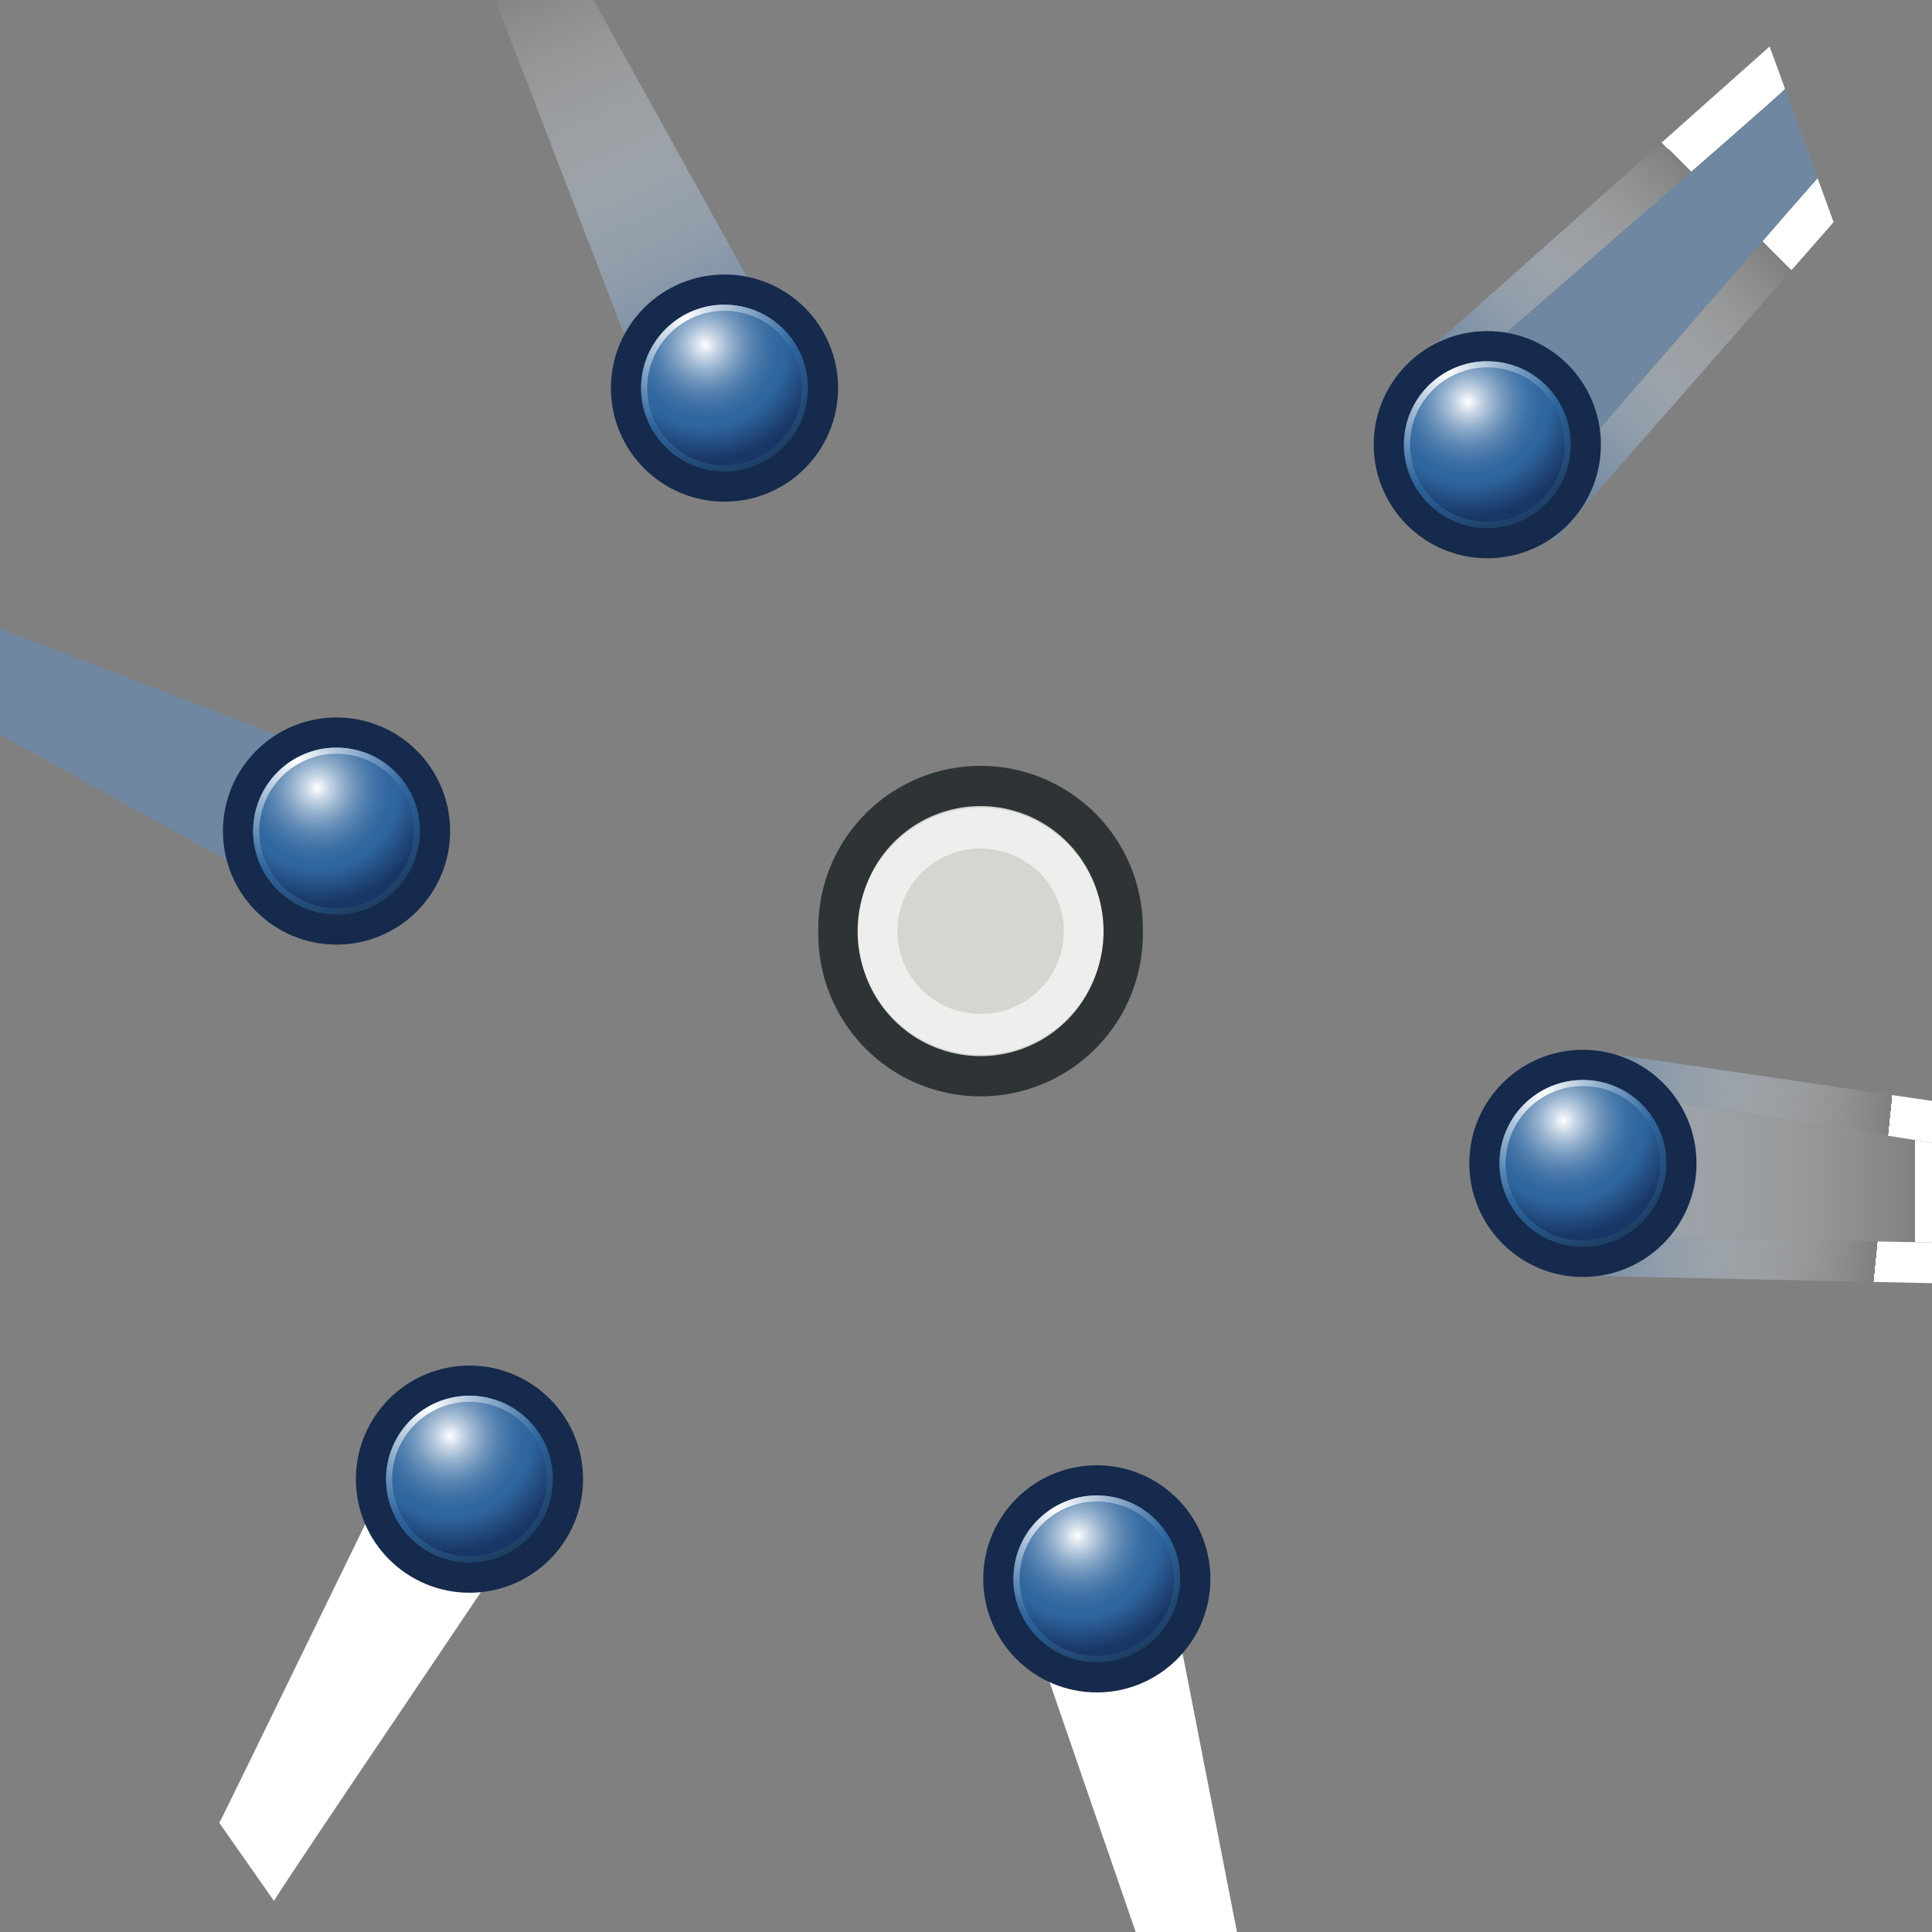 <?xml version="1.0" encoding="UTF-8" standalone="no"?>
<!-- Created with Inkscape (http://www.inkscape.org/) -->

<svg
   xmlns:a="http://ns.adobe.com/AdobeSVGViewerExtensions/3.0/"
   xmlns:i="http://ns.adobe.com/AdobeIllustrator/10.0/"
   xmlns:dc="http://purl.org/dc/elements/1.1/"
   xmlns:cc="http://creativecommons.org/ns#"
   xmlns:rdf="http://www.w3.org/1999/02/22-rdf-syntax-ns#"
   xmlns:svg="http://www.w3.org/2000/svg"
   xmlns="http://www.w3.org/2000/svg"
   xmlns:xlink="http://www.w3.org/1999/xlink"
   xmlns:sodipodi="http://sodipodi.sourceforge.net/DTD/sodipodi-0.dtd"
   xmlns:inkscape="http://www.inkscape.org/namespaces/inkscape"
   width="48"
   height="48"
   id="svg15621"
   sodipodi:version="0.32"
   inkscape:version="0.48.4 r9939"
   version="1.0"
   sodipodi:docname="attractor.svg">
  <rect width="100%" height="100%" fill="#808080" stroke="none"/>
  <defs
     id="defs15623">
    <linearGradient
       y2="449.81"
       x2="16.757"
       y1="459.607"
       x1="21.166"
       gradientUnits="userSpaceOnUse"
       id="XMLID_689_"
       gradientTransform="translate(-3.513,-450.695)">
      <stop
         id="stop9743"
         style="stop-color:#6F87A0"
         offset="0" />
      <stop
         id="stop9745"
         style="stop-color:white;stop-opacity:0;"
         offset="1" />
      <a:midPointStop
         style="stop-color:#6F87A0"
         offset="0" />
      <a:midPointStop
         style="stop-color:#6F87A0"
         offset="0.5" />
      <a:midPointStop
         style="stop-color:#FFFFFF"
         offset="1" />
    </linearGradient>
    <linearGradient
       y2="449.398"
       x2="16.606"
       y1="460.478"
       x1="21.592"
       gradientUnits="userSpaceOnUse"
       id="XMLID_690_">
      <stop
         id="stop9752"
         style="stop-color:#88a9c3;stop-opacity:1;"
         offset="0" />
      <stop
         id="stop9754"
         style="stop-color:white;stop-opacity:0;"
         offset="1" />
      <a:midPointStop
         style="stop-color:#88A9C3"
         offset="0" />
      <a:midPointStop
         style="stop-color:#88A9C3"
         offset="0.5" />
      <a:midPointStop
         style="stop-color:#FFFFFF"
         offset="1" />
    </linearGradient>
    <radialGradient
       gradientUnits="userSpaceOnUse"
       gradientTransform="matrix(-1,0,0,1,55.359,0)"
       fy="470.386"
       fx="43.98"
       r="2.869"
       cy="470.386"
       cx="43.98"
       id="XMLID_693_">
      <stop
         id="stop9777"
         style="stop-color:#FFFFFF"
         offset="0" />
      <stop
         id="stop9779"
         style="stop-color:#FDFDFE"
         offset="0.004" />
      <stop
         id="stop9781"
         style="stop-color:#C7D5E5"
         offset="0.107" />
      <stop
         id="stop9783"
         style="stop-color:#98B3CF"
         offset="0.212" />
      <stop
         id="stop9785"
         style="stop-color:#7297BD"
         offset="0.315" />
      <stop
         id="stop9787"
         style="stop-color:#5481B0"
         offset="0.417" />
      <stop
         id="stop9789"
         style="stop-color:#3F72A6"
         offset="0.517" />
      <stop
         id="stop9791"
         style="stop-color:#3268A0"
         offset="0.615" />
      <stop
         id="stop9793"
         style="stop-color:#2E659E"
         offset="0.708" />
      <stop
         id="stop9795"
         style="stop-color:#193766"
         offset="1" />
      <a:midPointStop
         style="stop-color:#FFFFFF"
         offset="0" />
      <a:midPointStop
         style="stop-color:#FFFFFF"
         offset="0.304" />
      <a:midPointStop
         style="stop-color:#2E659E"
         offset="0.708" />
      <a:midPointStop
         style="stop-color:#2E659E"
         offset="0.5" />
      <a:midPointStop
         style="stop-color:#193766"
         offset="1" />
    </radialGradient>
    <radialGradient
       gradientUnits="userSpaceOnUse"
       fy="469.709"
       fx="10.871"
       r="4.066"
       cy="469.709"
       cx="10.871"
       id="XMLID_694_">
      <stop
         id="stop9802"
         style="stop-color:#FFFFFF"
         offset="0" />
      <stop
         id="stop9804"
         style="stop-color:#2E659E"
         offset="0.685" />
      <stop
         id="stop9806"
         style="stop-color:#1D3E63"
         offset="1" />
      <a:midPointStop
         style="stop-color:#FFFFFF"
         offset="0" />
      <a:midPointStop
         style="stop-color:#FFFFFF"
         offset="0.5" />
      <a:midPointStop
         style="stop-color:#2E659E"
         offset="0.685" />
      <a:midPointStop
         style="stop-color:#2E659E"
         offset="0.5" />
      <a:midPointStop
         style="stop-color:#1D3E63"
         offset="1" />
    </radialGradient>
    <radialGradient
       gradientUnits="userSpaceOnUse"
       fy="458.587"
       fx="20.523"
       r="4.066"
       cy="458.587"
       cx="20.523"
       id="XMLID_696_">
      <stop
         id="stop9840"
         style="stop-color:#FFFFFF"
         offset="0" />
      <stop
         id="stop9842"
         style="stop-color:#2E659E"
         offset="0.685" />
      <stop
         id="stop9844"
         style="stop-color:#1D3E63"
         offset="1" />
      <a:midPointStop
         style="stop-color:#FFFFFF"
         offset="0" />
      <a:midPointStop
         style="stop-color:#FFFFFF"
         offset="0.5" />
      <a:midPointStop
         style="stop-color:#2E659E"
         offset="0.685" />
      <a:midPointStop
         style="stop-color:#2E659E"
         offset="0.5" />
      <a:midPointStop
         style="stop-color:#1D3E63"
         offset="1" />
    </radialGradient>
    <radialGradient
       gradientUnits="userSpaceOnUse"
       gradientTransform="matrix(-1,0,0,1,55.359,0)"
       fy="459.265"
       fx="34.328"
       r="2.869"
       cy="459.265"
       cx="34.328"
       id="XMLID_695_">
      <stop
         id="stop9815"
         style="stop-color:#FFFFFF"
         offset="0" />
      <stop
         id="stop9817"
         style="stop-color:#FDFDFE"
         offset="0.004" />
      <stop
         id="stop9819"
         style="stop-color:#C7D5E5"
         offset="0.107" />
      <stop
         id="stop9821"
         style="stop-color:#98B3CF"
         offset="0.212" />
      <stop
         id="stop9823"
         style="stop-color:#7297BD"
         offset="0.315" />
      <stop
         id="stop9825"
         style="stop-color:#5481B0"
         offset="0.417" />
      <stop
         id="stop9827"
         style="stop-color:#3F72A6"
         offset="0.517" />
      <stop
         id="stop9829"
         style="stop-color:#3268A0"
         offset="0.615" />
      <stop
         id="stop9831"
         style="stop-color:#2E659E"
         offset="0.708" />
      <stop
         id="stop9833"
         style="stop-color:#193766"
         offset="1" />
      <a:midPointStop
         style="stop-color:#FFFFFF"
         offset="0" />
      <a:midPointStop
         style="stop-color:#FFFFFF"
         offset="0.304" />
      <a:midPointStop
         style="stop-color:#2E659E"
         offset="0.708" />
      <a:midPointStop
         style="stop-color:#2E659E"
         offset="0.5" />
      <a:midPointStop
         style="stop-color:#193766"
         offset="1" />
    </radialGradient>
    <radialGradient
       gradientUnits="userSpaceOnUse"
       gradientTransform="matrix(-1,0,0,1,55.359,0)"
       fy="460.96"
       fx="15.591"
       r="2.869"
       cy="460.96"
       cx="15.591"
       id="XMLID_697_"
       xlink:href="#XMLID_695_">
      <stop
         id="stop9851"
         style="stop-color:#FFFFFF"
         offset="0" />
      <stop
         id="stop9853"
         style="stop-color:#FDFDFE"
         offset="0.004" />
      <stop
         id="stop9855"
         style="stop-color:#C7D5E5"
         offset="0.107" />
      <stop
         id="stop9857"
         style="stop-color:#98B3CF"
         offset="0.212" />
      <stop
         id="stop9859"
         style="stop-color:#7297BD"
         offset="0.315" />
      <stop
         id="stop9861"
         style="stop-color:#5481B0"
         offset="0.417" />
      <stop
         id="stop9863"
         style="stop-color:#3F72A6"
         offset="0.517" />
      <stop
         id="stop9865"
         style="stop-color:#3268A0"
         offset="0.615" />
      <stop
         id="stop9867"
         style="stop-color:#2E659E"
         offset="0.708" />
      <stop
         id="stop9869"
         style="stop-color:#193766"
         offset="1" />
      <a:midPointStop
         style="stop-color:#FFFFFF"
         offset="0" />
      <a:midPointStop
         style="stop-color:#FFFFFF"
         offset="0.304" />
      <a:midPointStop
         style="stop-color:#2E659E"
         offset="0.708" />
      <a:midPointStop
         style="stop-color:#2E659E"
         offset="0.5" />
      <a:midPointStop
         style="stop-color:#193766"
         offset="1" />
    </radialGradient>
    <radialGradient
       gradientUnits="userSpaceOnUse"
       fy="460.283"
       fx="39.26"
       r="4.065"
       cy="460.283"
       cx="39.26"
       id="XMLID_698_">
      <stop
         id="stop9876"
         style="stop-color:#FFFFFF"
         offset="0" />
      <stop
         id="stop9878"
         style="stop-color:#2E659E"
         offset="0.685" />
      <stop
         id="stop9880"
         style="stop-color:#1D3E63"
         offset="1" />
      <a:midPointStop
         style="stop-color:#FFFFFF"
         offset="0" />
      <a:midPointStop
         style="stop-color:#FFFFFF"
         offset="0.5" />
      <a:midPointStop
         style="stop-color:#2E659E"
         offset="0.685" />
      <a:midPointStop
         style="stop-color:#2E659E"
         offset="0.5" />
      <a:midPointStop
         style="stop-color:#1D3E63"
         offset="1" />
    </radialGradient>
    <radialGradient
       gradientUnits="userSpaceOnUse"
       gradientTransform="matrix(-1,0,0,1,55.359,0)"
       fy="478.523"
       fx="13.123"
       r="2.87"
       cy="478.523"
       cx="13.123"
       id="XMLID_699_">
      <stop
         id="stop9887"
         style="stop-color:#FFFFFF"
         offset="0" />
      <stop
         id="stop9889"
         style="stop-color:#FDFDFE"
         offset="0.004" />
      <stop
         id="stop9891"
         style="stop-color:#C7D5E5"
         offset="0.107" />
      <stop
         id="stop9893"
         style="stop-color:#98B3CF"
         offset="0.212" />
      <stop
         id="stop9895"
         style="stop-color:#7297BD"
         offset="0.315" />
      <stop
         id="stop9897"
         style="stop-color:#5481B0"
         offset="0.417" />
      <stop
         id="stop9899"
         style="stop-color:#3F72A6"
         offset="0.517" />
      <stop
         id="stop9901"
         style="stop-color:#3268A0"
         offset="0.615" />
      <stop
         id="stop9903"
         style="stop-color:#2E659E"
         offset="0.708" />
      <stop
         id="stop9905"
         style="stop-color:#193766"
         offset="1" />
      <a:midPointStop
         style="stop-color:#FFFFFF"
         offset="0" />
      <a:midPointStop
         style="stop-color:#FFFFFF"
         offset="0.304" />
      <a:midPointStop
         style="stop-color:#2E659E"
         offset="0.708" />
      <a:midPointStop
         style="stop-color:#2E659E"
         offset="0.5" />
      <a:midPointStop
         style="stop-color:#193766"
         offset="1" />
    </radialGradient>
    <radialGradient
       gradientUnits="userSpaceOnUse"
       fy="477.845"
       fx="41.728"
       r="4.066"
       cy="477.845"
       cx="41.728"
       id="XMLID_700_">
      <stop
         id="stop9912"
         style="stop-color:#FFFFFF"
         offset="0" />
      <stop
         id="stop9914"
         style="stop-color:#2E659E"
         offset="0.685" />
      <stop
         id="stop9916"
         style="stop-color:#1D3E63"
         offset="1" />
      <a:midPointStop
         style="stop-color:#FFFFFF"
         offset="0" />
      <a:midPointStop
         style="stop-color:#FFFFFF"
         offset="0.5" />
      <a:midPointStop
         style="stop-color:#2E659E"
         offset="0.685" />
      <a:midPointStop
         style="stop-color:#2E659E"
         offset="0.5" />
      <a:midPointStop
         style="stop-color:#1D3E63"
         offset="1" />
    </radialGradient>
    <radialGradient
       gradientUnits="userSpaceOnUse"
       gradientTransform="matrix(-1,0,0,1,55.359,0)"
       fy="489.078"
       fx="25.142"
       r="2.869"
       cy="489.078"
       cx="25.142"
       id="XMLID_701_">
      <stop
         id="stop9923"
         style="stop-color:#FFFFFF"
         offset="0" />
      <stop
         id="stop9925"
         style="stop-color:#FDFDFE"
         offset="0.004" />
      <stop
         id="stop9927"
         style="stop-color:#C7D5E5"
         offset="0.107" />
      <stop
         id="stop9929"
         style="stop-color:#98B3CF"
         offset="0.212" />
      <stop
         id="stop9931"
         style="stop-color:#7297BD"
         offset="0.315" />
      <stop
         id="stop9933"
         style="stop-color:#5481B0"
         offset="0.417" />
      <stop
         id="stop9935"
         style="stop-color:#3F72A6"
         offset="0.517" />
      <stop
         id="stop9937"
         style="stop-color:#3268A0"
         offset="0.615" />
      <stop
         id="stop9939"
         style="stop-color:#2E659E"
         offset="0.708" />
      <stop
         id="stop9941"
         style="stop-color:#193766"
         offset="1" />
      <a:midPointStop
         style="stop-color:#FFFFFF"
         offset="0" />
      <a:midPointStop
         style="stop-color:#FFFFFF"
         offset="0.304" />
      <a:midPointStop
         style="stop-color:#2E659E"
         offset="0.708" />
      <a:midPointStop
         style="stop-color:#2E659E"
         offset="0.5" />
      <a:midPointStop
         style="stop-color:#193766"
         offset="1" />
    </radialGradient>
    <radialGradient
       gradientUnits="userSpaceOnUse"
       fy="488.4"
       fx="29.709"
       r="4.065"
       cy="488.4"
       cx="29.709"
       id="XMLID_702_">
      <stop
         id="stop9948"
         style="stop-color:#FFFFFF"
         offset="0" />
      <stop
         id="stop9950"
         style="stop-color:#2E659E"
         offset="0.685" />
      <stop
         id="stop9952"
         style="stop-color:#1D3E63"
         offset="1" />
      <a:midPointStop
         style="stop-color:#FFFFFF"
         offset="0" />
      <a:midPointStop
         style="stop-color:#FFFFFF"
         offset="0.5" />
      <a:midPointStop
         style="stop-color:#2E659E"
         offset="0.685" />
      <a:midPointStop
         style="stop-color:#2E659E"
         offset="0.5" />
      <a:midPointStop
         style="stop-color:#1D3E63"
         offset="1" />
    </radialGradient>
    <radialGradient
       gradientUnits="userSpaceOnUse"
       gradientTransform="matrix(-1,0,0,1,55.359,0)"
       fy="486.093"
       fx="40.541"
       r="2.869"
       cy="486.093"
       cx="40.541"
       id="XMLID_703_">
      <stop
         id="stop9959"
         style="stop-color:#FFFFFF"
         offset="0" />
      <stop
         id="stop9961"
         style="stop-color:#FDFDFE"
         offset="0.004" />
      <stop
         id="stop9963"
         style="stop-color:#C7D5E5"
         offset="0.107" />
      <stop
         id="stop9965"
         style="stop-color:#98B3CF"
         offset="0.212" />
      <stop
         id="stop9967"
         style="stop-color:#7297BD"
         offset="0.315" />
      <stop
         id="stop9969"
         style="stop-color:#5481B0"
         offset="0.417" />
      <stop
         id="stop9971"
         style="stop-color:#3F72A6"
         offset="0.517" />
      <stop
         id="stop9973"
         style="stop-color:#3268A0"
         offset="0.615" />
      <stop
         id="stop9975"
         style="stop-color:#2E659E"
         offset="0.708" />
      <stop
         id="stop9977"
         style="stop-color:#193766"
         offset="1" />
      <a:midPointStop
         style="stop-color:#FFFFFF"
         offset="0" />
      <a:midPointStop
         style="stop-color:#FFFFFF"
         offset="0.304" />
      <a:midPointStop
         style="stop-color:#2E659E"
         offset="0.708" />
      <a:midPointStop
         style="stop-color:#2E659E"
         offset="0.5" />
      <a:midPointStop
         style="stop-color:#193766"
         offset="1" />
    </radialGradient>
    <radialGradient
       gradientUnits="userSpaceOnUse"
       fy="485.416"
       fx="14.31"
       r="4.065"
       cy="485.416"
       cx="14.31"
       id="XMLID_704_">
      <stop
         id="stop9984"
         style="stop-color:#FFFFFF"
         offset="0" />
      <stop
         id="stop9986"
         style="stop-color:#2E659E"
         offset="0.685" />
      <stop
         id="stop9988"
         style="stop-color:#1D3E63"
         offset="1" />
      <a:midPointStop
         style="stop-color:#FFFFFF"
         offset="0" />
      <a:midPointStop
         style="stop-color:#FFFFFF"
         offset="0.5" />
      <a:midPointStop
         style="stop-color:#2E659E"
         offset="0.685" />
      <a:midPointStop
         style="stop-color:#2E659E"
         offset="0.5" />
      <a:midPointStop
         style="stop-color:#1D3E63"
         offset="1" />
    </radialGradient>
    <linearGradient
       y2="481.75"
       x2="22.938"
       y1="478.871"
       x1="22.911"
       gradientUnits="userSpaceOnUse"
       id="XMLID_680_">
      <stop
         id="stop9654"
         style="stop-color:#656E78"
         offset="0" />
      <stop
         id="stop9656"
         style="stop-color:#828E99"
         offset="1" />
      <a:midPointStop
         style="stop-color:#656E78"
         offset="0" />
      <a:midPointStop
         style="stop-color:#656E78"
         offset="0.5" />
      <a:midPointStop
         style="stop-color:#828E99"
         offset="1" />
    </linearGradient>
    <linearGradient
       inkscape:collect="always"
       xlink:href="#XMLID_680_"
       id="linearGradient17870"
       gradientUnits="userSpaceOnUse"
       x1="22.911"
       y1="478.871"
       x2="22.938"
       y2="481.75" />
    <linearGradient
       y2="483.043"
       x2="35.875"
       y1="481.321"
       x1="34.96"
       gradientUnits="userSpaceOnUse"
       id="XMLID_679_">
      <stop
         id="stop9647"
         style="stop-color:#6C7680"
         offset="0" />
      <stop
         id="stop9649"
         style="stop-color:#828E99"
         offset="1" />
      <a:midPointStop
         style="stop-color:#6C7680"
         offset="0" />
      <a:midPointStop
         style="stop-color:#6C7680"
         offset="0.5" />
      <a:midPointStop
         style="stop-color:#828E99"
         offset="1" />
    </linearGradient>
    <linearGradient
       inkscape:collect="always"
       xlink:href="#XMLID_679_"
       id="linearGradient17868"
       gradientUnits="userSpaceOnUse"
       x1="34.96"
       y1="481.321"
       x2="35.875"
       y2="483.043" />
    <linearGradient
       y2="471.303"
       x2="38.832"
       y1="480.218"
       x1="35.848"
       gradientUnits="userSpaceOnUse"
       id="XMLID_678_">
      <stop
         id="stop9640"
         style="stop-color:#590B08"
         offset="0" />
      <stop
         id="stop9642"
         style="stop-color:#B11D1A"
         offset="1" />
      <a:midPointStop
         style="stop-color:#590B08"
         offset="0" />
      <a:midPointStop
         style="stop-color:#590B08"
         offset="0.5" />
      <a:midPointStop
         style="stop-color:#B11D1A"
         offset="1" />
    </linearGradient>
    <linearGradient
       inkscape:collect="always"
       xlink:href="#XMLID_678_"
       id="linearGradient17866"
       gradientUnits="userSpaceOnUse"
       gradientTransform="translate(57.21,-0.83)"
       x1="35.848"
       y1="480.218"
       x2="38.832"
       y2="471.303" />
    <linearGradient
       y2="481.796"
       x2="33.146"
       y1="477.338"
       x1="30.642"
       gradientUnits="userSpaceOnUse"
       id="XMLID_677_">
      <stop
         id="stop9633"
         style="stop-color:#D5E5E9"
         offset="0" />
      <stop
         id="stop9635"
         style="stop-color:#AEBDC9"
         offset="1" />
      <a:midPointStop
         style="stop-color:#D5E5E9"
         offset="0" />
      <a:midPointStop
         style="stop-color:#D5E5E9"
         offset="0.5" />
      <a:midPointStop
         style="stop-color:#AEBDC9"
         offset="1" />
    </linearGradient>
    <linearGradient
       inkscape:collect="always"
       xlink:href="#XMLID_677_"
       id="linearGradient17864"
       gradientUnits="userSpaceOnUse"
       x1="30.642"
       y1="477.338"
       x2="33.146"
       y2="481.796" />
    <linearGradient
       y2="482.866"
       x2="20.012"
       y1="478.426"
       x1="18.209"
       gradientUnits="userSpaceOnUse"
       id="XMLID_676_">
      <stop
         id="stop9626"
         style="stop-color:#6C7680"
         offset="0" />
      <stop
         id="stop9628"
         style="stop-color:#AEBDC9"
         offset="1" />
      <a:midPointStop
         style="stop-color:#6C7680"
         offset="0" />
      <a:midPointStop
         style="stop-color:#6C7680"
         offset="0.5" />
      <a:midPointStop
         style="stop-color:#AEBDC9"
         offset="1" />
    </linearGradient>
    <linearGradient
       inkscape:collect="always"
       xlink:href="#XMLID_676_"
       id="linearGradient17862"
       gradientUnits="userSpaceOnUse"
       x1="18.209"
       y1="478.426"
       x2="20.012"
       y2="482.866" />
    <linearGradient
       y2="480.455"
       x2="21.867"
       y1="475.173"
       x1="17.795"
       gradientUnits="userSpaceOnUse"
       id="XMLID_675_">
      <stop
         id="stop9619"
         style="stop-color:#D5E5E9"
         offset="0" />
      <stop
         id="stop9621"
         style="stop-color:#AEBDC9"
         offset="1" />
      <a:midPointStop
         style="stop-color:#D5E5E9"
         offset="0" />
      <a:midPointStop
         style="stop-color:#D5E5E9"
         offset="0.5" />
      <a:midPointStop
         style="stop-color:#AEBDC9"
         offset="1" />
    </linearGradient>
    <linearGradient
       inkscape:collect="always"
       xlink:href="#XMLID_675_"
       id="linearGradient17860"
       gradientUnits="userSpaceOnUse"
       x1="17.795"
       y1="475.173"
       x2="21.867"
       y2="480.455" />
    <linearGradient
       y2="473.426"
       x2="38.865"
       y1="473.426"
       x1="15.385"
       gradientUnits="userSpaceOnUse"
       id="XMLID_674_">
      <stop
         id="stop9612"
         style="stop-color:#CE5B0E"
         offset="0" />
      <stop
         id="stop9614"
         style="stop-color:#BF1311"
         offset="1" />
      <a:midPointStop
         style="stop-color:#CE5B0E"
         offset="0" />
      <a:midPointStop
         style="stop-color:#CE5B0E"
         offset="0.5" />
      <a:midPointStop
         style="stop-color:#BF1311"
         offset="1" />
    </linearGradient>
    <linearGradient
       inkscape:collect="always"
       xlink:href="#XMLID_674_"
       id="linearGradient17858"
       gradientUnits="userSpaceOnUse"
       gradientTransform="translate(57.21,-0.83)"
       x1="15.385"
       y1="473.426"
       x2="38.865"
       y2="473.426" />
    <linearGradient
       y2="484.389"
       x2="32.602"
       y1="480.836"
       x1="30.341"
       gradientUnits="userSpaceOnUse"
       id="XMLID_673_">
      <stop
         id="stop9605"
         style="stop-color:#6C7680"
         offset="0" />
      <stop
         id="stop9607"
         style="stop-color:#AEBDC9"
         offset="1" />
      <a:midPointStop
         style="stop-color:#6C7680"
         offset="0" />
      <a:midPointStop
         style="stop-color:#6C7680"
         offset="0.5" />
      <a:midPointStop
         style="stop-color:#AEBDC9"
         offset="1" />
    </linearGradient>
    <linearGradient
       inkscape:collect="always"
       xlink:href="#XMLID_673_"
       id="linearGradient17856"
       gradientUnits="userSpaceOnUse"
       x1="30.341"
       y1="480.836"
       x2="32.602"
       y2="484.389" />
    <linearGradient
       y2="475.883"
       x2="32.224"
       y1="475.883"
       x1="24.754"
       gradientUnits="userSpaceOnUse"
       id="XMLID_672_">
      <stop
         id="stop9590"
         style="stop-color:#590B08"
         offset="0" />
      <stop
         id="stop9592"
         style="stop-color:#B11D1A"
         offset="0.618" />
      <stop
         id="stop9594"
         style="stop-color:#AB1C18"
         offset="0.717" />
      <stop
         id="stop9596"
         style="stop-color:#9A1513"
         offset="0.831" />
      <stop
         id="stop9598"
         style="stop-color:#7F0F0C"
         offset="0.953" />
      <stop
         id="stop9600"
         style="stop-color:#730C09"
         offset="1" />
      <a:midPointStop
         style="stop-color:#590B08"
         offset="0" />
      <a:midPointStop
         style="stop-color:#590B08"
         offset="0.5" />
      <a:midPointStop
         style="stop-color:#B11D1A"
         offset="0.618" />
      <a:midPointStop
         style="stop-color:#B11D1A"
         offset="0.676" />
      <a:midPointStop
         style="stop-color:#730C09"
         offset="1" />
    </linearGradient>
    <linearGradient
       inkscape:collect="always"
       xlink:href="#XMLID_672_"
       id="linearGradient17854"
       gradientUnits="userSpaceOnUse"
       gradientTransform="translate(57.21,-0.83)"
       x1="24.754"
       y1="475.883"
       x2="32.224"
       y2="475.883" />
    <linearGradient
       inkscape:collect="always"
       xlink:href="#XMLID_689_"
       id="linearGradient77983"
       x1="38.465"
       y1="9.451"
       x2="44.536"
       y2="3.154"
       gradientUnits="userSpaceOnUse" />
    <linearGradient
       inkscape:collect="always"
       xlink:href="#XMLID_689_"
       id="linearGradient77991"
       x1="39.949"
       y1="29.046"
       x2="51.093"
       y2="29.046"
       gradientUnits="userSpaceOnUse" />
    <linearGradient
       inkscape:collect="always"
       xlink:href="#XMLID_689_"
       id="linearGradient77999"
       x1="27.718"
       y1="42.201"
       x2="29.978"
       y2="49.53"
       gradientUnits="userSpaceOnUse" />
    <linearGradient
       inkscape:collect="always"
       xlink:href="#XMLID_689_"
       id="linearGradient78007"
       x1="10.197"
       y1="38.688"
       x2="6.095"
       y2="46.12"
       gradientUnits="userSpaceOnUse" />
    <linearGradient
       inkscape:collect="always"
       xlink:href="#XMLID_689_"
       id="linearGradient78015"
       x1="6.328"
       y1="19.519"
       x2="-1.866"
       y2="16.009"
       gradientUnits="userSpaceOnUse" />
    <radialGradient
       inkscape:collect="always"
       xlink:href="#XMLID_695_"
       id="radialGradient78075"
       gradientUnits="userSpaceOnUse"
       gradientTransform="matrix(-1,0,0,1,55.359,0)"
       cx="34.328"
       cy="459.265"
       fx="34.328"
       fy="459.265"
       r="2.869" />
    <radialGradient
       inkscape:collect="always"
       xlink:href="#XMLID_696_"
       id="radialGradient78077"
       gradientUnits="userSpaceOnUse"
       cx="20.523"
       cy="458.587"
       fx="20.523"
       fy="458.587"
       r="4.066" />
    <radialGradient
       inkscape:collect="always"
       xlink:href="#XMLID_695_"
       id="radialGradient78097"
       gradientUnits="userSpaceOnUse"
       gradientTransform="matrix(-1,0,0,1,55.359,0)"
       cx="34.328"
       cy="459.265"
       fx="34.328"
       fy="459.265"
       r="2.869" />
    <radialGradient
       inkscape:collect="always"
       xlink:href="#XMLID_696_"
       id="radialGradient78099"
       gradientUnits="userSpaceOnUse"
       cx="20.523"
       cy="458.587"
       fx="20.523"
       fy="458.587"
       r="4.066" />
    <radialGradient
       inkscape:collect="always"
       xlink:href="#XMLID_695_"
       id="radialGradient78119"
       gradientUnits="userSpaceOnUse"
       gradientTransform="matrix(-1,0,0,1,55.359,0)"
       cx="34.328"
       cy="459.265"
       fx="34.328"
       fy="459.265"
       r="2.869" />
    <radialGradient
       inkscape:collect="always"
       xlink:href="#XMLID_696_"
       id="radialGradient78121"
       gradientUnits="userSpaceOnUse"
       cx="20.523"
       cy="458.587"
       fx="20.523"
       fy="458.587"
       r="4.066" />
    <radialGradient
       inkscape:collect="always"
       xlink:href="#XMLID_695_"
       id="radialGradient78141"
       gradientUnits="userSpaceOnUse"
       gradientTransform="matrix(-1,0,0,1,55.359,0)"
       cx="34.328"
       cy="459.265"
       fx="34.328"
       fy="459.265"
       r="2.869" />
    <radialGradient
       inkscape:collect="always"
       xlink:href="#XMLID_696_"
       id="radialGradient78143"
       gradientUnits="userSpaceOnUse"
       cx="20.523"
       cy="458.587"
       fx="20.523"
       fy="458.587"
       r="4.066" />
    <radialGradient
       inkscape:collect="always"
       xlink:href="#XMLID_695_"
       id="radialGradient78163"
       gradientUnits="userSpaceOnUse"
       gradientTransform="matrix(-1,0,0,1,55.359,0)"
       cx="34.328"
       cy="459.265"
       fx="34.328"
       fy="459.265"
       r="2.869" />
    <radialGradient
       inkscape:collect="always"
       xlink:href="#XMLID_696_"
       id="radialGradient78165"
       gradientUnits="userSpaceOnUse"
       cx="20.523"
       cy="458.587"
       fx="20.523"
       fy="458.587"
       r="4.066" />
    <radialGradient
       inkscape:collect="always"
       xlink:href="#XMLID_695_"
       id="radialGradient78167"
       gradientUnits="userSpaceOnUse"
       gradientTransform="matrix(-1,0,0,1,55.359,0)"
       cx="34.328"
       cy="459.265"
       fx="34.328"
       fy="459.265"
       r="2.869" />
    <radialGradient
       inkscape:collect="always"
       xlink:href="#XMLID_696_"
       id="radialGradient78169"
       gradientUnits="userSpaceOnUse"
       cx="20.523"
       cy="458.587"
       fx="20.523"
       fy="458.587"
       r="4.066" />
    <linearGradient
       inkscape:collect="always"
       xlink:href="#XMLID_690_"
       id="linearGradient78191"
       gradientUnits="userSpaceOnUse"
       x1="20.457"
       y1="457.66"
       x2="17.948"
       y2="453.32"
       gradientTransform="translate(-3.513,-450.695)" />
    <linearGradient
       inkscape:collect="always"
       xlink:href="#XMLID_690_"
       id="linearGradient78211"
       gradientUnits="userSpaceOnUse"
       gradientTransform="translate(-3.513,-450.695)"
       x1="20.457"
       y1="457.66"
       x2="17.948"
       y2="453.32" />
    <linearGradient
       inkscape:collect="always"
       xlink:href="#XMLID_689_"
       id="linearGradient78217"
       gradientUnits="userSpaceOnUse"
       gradientTransform="translate(-7.027,-901.389)"
       x1="44.392"
       y1="911.817"
       x2="49.759"
       y2="906.347" />
    <linearGradient
       inkscape:collect="always"
       xlink:href="#XMLID_689_"
       id="linearGradient78219"
       gradientUnits="userSpaceOnUse"
       gradientTransform="translate(-3.513,-450.695)"
       x1="46.456"
       y1="930.387"
       x2="53.785"
       y2="931.119" />
    <linearGradient
       inkscape:collect="always"
       xlink:href="#XMLID_690_"
       id="linearGradient78233"
       x1="31.285"
       y1="492.087"
       x2="32.427"
       y2="496.629"
       gradientUnits="userSpaceOnUse" />
    <linearGradient
       inkscape:collect="always"
       xlink:href="#XMLID_690_"
       id="linearGradient78241"
       x1="14.077"
       y1="489.75"
       x2="11.179"
       y2="495.436"
       gradientUnits="userSpaceOnUse" />
    <linearGradient
       inkscape:collect="always"
       xlink:href="#XMLID_690_"
       id="linearGradient78249"
       x1="9.496"
       y1="470.609"
       x2="4.889"
       y2="468.235"
       gradientUnits="userSpaceOnUse" />
  </defs>
  <sodipodi:namedview
     id="base"
     pagecolor="#ffffff"
     bordercolor="#666666"
     borderopacity="1.0"
     inkscape:pageopacity="0.0"
     inkscape:pageshadow="2"
     inkscape:zoom="9.688172"
     inkscape:cx="13.088235"
     inkscape:cy="18.622642"
     inkscape:document-units="px"
     inkscape:current-layer="layer1"
     inkscape:window-width="1345"
     inkscape:window-height="1068"
     inkscape:window-x="485"
     inkscape:window-y="49"
     fill="#fce94f"
     stroke="#f57900"
     showgrid="false"
     inkscape:window-maximized="0" />
  <g
     inkscape:label="Layer 1"
     inkscape:groupmode="layer"
     id="layer1">
    <path
       style="fill:url(#linearGradient78007);fill-opacity:1.0"
       id="path9683"
       d="M 5.449,45.289 C 5.792,44.623 9.394,37.187 9.827,36.342 C 10.506,36.766 12.285,37.712 12.908,38.1 C 12.461,38.837 7.299,46.414 6.806,47.228 L 5.449,45.289 z "
       i:knockout="Off" />
    <g
       transform="translate(-3.513,-450.695)"
       id="g9685"
       style="opacity:1;color:black;fill:url(#linearGradient78241);fill-opacity:1.0;fill-rule:nonzero;stroke:none;stroke-width:1;stroke-linecap:butt;stroke-linejoin:miter;marker:none;marker-start:none;marker-mid:none;marker-end:none;stroke-miterlimit:4;stroke-dasharray:none;stroke-dashoffset:0;stroke-opacity:1;visibility:visible;display:inline;overflow:visible">
      <linearGradient
         gradientTransform="matrix(-0.574,-0.819,0.819,-0.574,-3.236,298.158)"
         y2="-104.198"
         x2="-170.38"
         y1="-93.119"
         x1="-165.394"
         gradientUnits="userSpaceOnUse"
         id="linearGradient18040"
         style="fill-opacity:1.0;fill:url(#linearGradient78241)">
        <stop
           id="stop18042"
           style="stop-color:#88A9C3;fill-opacity:1.0;fill:url(#linearGradient78241)"
           offset="0" />
        <stop
           id="stop18044"
           style="stop-color:#FFFFFF;fill-opacity:1.0;fill:url(#linearGradient78241)"
           offset="1" />
        <a:midPointStop
           style="stop-color:#88A9C3;fill-opacity:1.0;fill:url(#linearGradient78241)"
           offset="0" />
        <a:midPointStop
           style="stop-color:#88A9C3;fill-opacity:1.0;fill:url(#linearGradient78241)"
           offset="0.5" />
        <a:midPointStop
           style="stop-color:#FFFFFF;fill-opacity:1.0;fill:url(#linearGradient78241)"
           offset="1" />
      </linearGradient>
      <path
         style="fill:url(#linearGradient78241);color:black;fill-opacity:1.0;fill-rule:nonzero;stroke:none;stroke-width:1;stroke-linecap:butt;stroke-linejoin:miter;marker:none;marker-start:none;marker-mid:none;marker-end:none;stroke-miterlimit:4;stroke-dasharray:none;stroke-dashoffset:0;stroke-opacity:1;visibility:visible;display:inline;overflow:visible"
         id="path9692"
         d="M 10.961,498.842 L 17.785,488.47 L 12.942,485.612 L 8.297,495.039 L 10.961,498.842 z M 8.961,495.986 C 9.303,495.319 12.905,487.883 13.338,487.038 C 14.018,487.462 15.798,488.409 16.42,488.797 C 15.974,489.534 10.811,497.112 10.318,497.925 L 8.961,495.986 z "
         i:knockout="Off" />
    </g>
    <path
       style="fill:url(#linearGradient77999);fill-opacity:1.0"
       id="path9699"
       d="M 28.885,49.962 C 28.656,49.248 25.946,41.443 25.654,40.538 C 26.433,40.358 28.361,39.77 29.076,39.603 C 29.281,40.441 30.989,49.45 31.217,50.373 L 28.885,49.962 z "
       i:knockout="Off" />
    <g
       transform="translate(-3.513,-450.695)"
       id="g9701"
       style="opacity:1;color:black;fill:url(#linearGradient78233);fill-opacity:1.0;fill-rule:nonzero;stroke:none;stroke-width:1;stroke-linecap:butt;stroke-linejoin:miter;marker:none;marker-start:none;marker-mid:none;marker-end:none;stroke-miterlimit:4;stroke-dasharray:none;stroke-dashoffset:0;stroke-opacity:1;visibility:visible;display:inline;overflow:visible">
      <linearGradient
         gradientTransform="matrix(-0.985,-0.174,0.174,-0.985,126.852,325.995)"
         y2="-189.137"
         x2="61.356"
         y1="-178.057"
         x1="66.343"
         gradientUnits="userSpaceOnUse"
         id="linearGradient18049"
         style="fill-opacity:1.0;fill:url(#linearGradient78233)">
        <stop
           id="stop18051"
           style="stop-color:#88A9C3;fill-opacity:1.0;fill:url(#linearGradient78233)"
           offset="0" />
        <stop
           id="stop18053"
           style="stop-color:#FFFFFF;fill-opacity:1.0;fill:url(#linearGradient78233)"
           offset="1" />
        <a:midPointStop
           style="stop-color:#88A9C3;fill-opacity:1.0;fill:url(#linearGradient78233)"
           offset="0" />
        <a:midPointStop
           style="stop-color:#88A9C3;fill-opacity:1.0;fill:url(#linearGradient78233)"
           offset="0.5" />
        <a:midPointStop
           style="stop-color:#FFFFFF;fill-opacity:1.0;fill:url(#linearGradient78233)"
           offset="1" />
      </linearGradient>
      <path
         style="fill:url(#linearGradient78233);color:black;fill-opacity:1.0;fill-rule:nonzero;stroke:none;stroke-width:1;stroke-linecap:butt;stroke-linejoin:miter;marker:none;marker-start:none;marker-mid:none;marker-end:none;stroke-miterlimit:4;stroke-dasharray:none;stroke-dashoffset:0;stroke-opacity:1;visibility:visible;display:inline;overflow:visible"
         id="path9708"
         d="M 35.833,501.264 L 33.324,489.104 L 27.879,490.507 L 31.261,500.457 L 35.833,501.264 z M 32.399,500.659 C 32.169,499.945 29.459,492.14 29.167,491.236 C 29.947,491.055 31.876,490.466 32.59,490.3 C 32.796,491.137 34.503,500.147 34.73,501.069 L 32.399,500.659 z "
         i:knockout="Off" />
    </g>
    <path
       style="fill:url(#linearGradient77991);fill-opacity:1.0"
       id="path9715"
       d="M 49.91,30.907 C 49.16,30.878 40.899,30.756 39.949,30.721 C 40.047,29.927 40.153,27.913 40.242,27.186 C 41.098,27.279 50.148,28.755 51.093,28.857 L 49.91,30.907 z "
       i:knockout="Off" />
    <g
       transform="translate(-3.513,-450.695)"
       id="g9717"
       style="opacity:1;color:black;fill:url(#linearGradient78191);fill-opacity:1;fill-rule:nonzero;stroke:none;stroke-width:1;stroke-linecap:butt;stroke-linejoin:miter;marker:none;marker-start:none;marker-mid:none;marker-end:none;stroke-miterlimit:4;stroke-dasharray:none;stroke-dashoffset:0;stroke-opacity:1;visibility:visible;display:inline;overflow:visible">
      <linearGradient
         gradientTransform="matrix(-0.5,0.866,-0.866,-0.5,282.712,186.124)"
         y2="50.099"
         x2="369.202"
         y1="61.18"
         x1="374.189"
         gradientUnits="userSpaceOnUse"
         id="linearGradient18058">
        <stop
           id="stop18060"
           style="stop-color:#88A9C3"
           offset="0" />
        <stop
           id="stop18062"
           style="stop-color:#FFFFFF"
           offset="1" />
        <a:midPointStop
           style="stop-color:#88A9C3"
           offset="0" />
        <a:midPointStop
           style="stop-color:#88A9C3"
           offset="0.5" />
        <a:midPointStop
           style="stop-color:#FFFFFF"
           offset="1" />
      </linearGradient>
      <path
         style="fill:url(#linearGradient78219);color:black;fill-opacity:1.0;fill-rule:nonzero;stroke:none;stroke-width:1;stroke-linecap:butt;stroke-linejoin:miter;marker:none;marker-start:none;marker-mid:none;marker-end:none;stroke-miterlimit:4;stroke-dasharray:none;stroke-dashoffset:0;stroke-opacity:1;visibility:visible;display:inline;overflow:visible"
         id="path9724"
         d="M 55.169,478.583 L 42.884,476.781 L 42.34,482.378 L 52.847,482.604 L 55.169,478.583 z M 53.425,481.602 C 52.676,481.574 44.415,481.452 43.465,481.416 C 43.563,480.621 43.669,478.607 43.757,477.879 C 44.613,477.972 53.664,479.449 54.608,479.552 L 53.425,481.602 z "
         i:knockout="Off" />
    </g>
    <path
       style="fill:url(#linearGradient77983);fill-opacity:1.0"
       id="path9731"
       d="M 45.156,4.433 C 44.653,4.989 39.249,11.239 38.612,11.944 C 38.065,11.357 36.591,9.982 36.091,9.447 C 36.713,8.851 43.661,2.868 44.347,2.209 L 45.156,4.433 z "
       i:knockout="Off" />
    <path
       i:knockout="Off"
       d="M 43.966,1.155 L 34.69,9.408 L 38.628,13.421 L 45.555,5.519 L 43.966,1.155 z M 45.158,4.431 C 44.655,4.987 39.251,11.236 38.614,11.941 C 38.067,11.355 36.593,9.98 36.093,9.445 C 36.715,8.848 43.663,2.865 44.349,2.208 L 45.158,4.431 z "
       id="path9740"
       style="opacity:1;color:black;fill:url(#linearGradient78217);fill-opacity:1.0;fill-rule:nonzero;stroke:none;stroke-width:1;stroke-linecap:butt;stroke-linejoin:miter;marker:none;marker-start:none;marker-mid:none;marker-end:none;stroke-miterlimit:4;stroke-dasharray:none;stroke-dashoffset:0;stroke-opacity:1;visibility:visible;display:inline;overflow:visible" />
    <path
       style="fill:url(#XMLID_689_)"
       id="path9747"
       d="M 14.435,-0.569 C 14.786,0.095 18.81,7.311 19.254,8.15 C 18.517,8.463 16.721,9.38 16.046,9.666 C 15.698,8.877 12.452,0.302 12.068,-0.568 L 14.435,-0.568 L 14.435,-0.569 z "
       i:knockout="Off" />
    <path
       i:knockout="Off"
       d="M 10.948,-0.57 L 15.53,10.97 L 20.648,8.643 L 15.59,-0.57 L 10.948,-0.57 z M 14.434,-0.57 C 14.785,0.092 18.809,7.309 19.253,8.149 C 18.516,8.461 16.72,9.377 16.045,9.665 C 15.697,8.877 12.451,0.3 12.067,-0.569 L 14.434,-0.569 L 14.434,-0.57 z "
       id="path9756"
       style="fill:url(#linearGradient78191)" />
    <path
       style="fill:url(#linearGradient78015);fill-opacity:1.0"
       id="path9763"
       d="M -0.84,15.291 C -0.146,15.572 7.576,18.515 8.456,18.872 C 8.093,19.585 7.305,21.439 6.973,22.095 C 6.201,21.713 -1.798,17.232 -2.652,16.812 L -0.84,15.291 z "
       i:knockout="Off" />
    <g
       transform="translate(-3.513,-450.695)"
       id="g9765"
       style="opacity:1;color:black;fill:url(#linearGradient78249);fill-opacity:1.0;fill-rule:nonzero;stroke:none;stroke-width:1;stroke-linecap:butt;stroke-linejoin:miter;marker:none;marker-start:none;marker-mid:none;marker-end:none;stroke-miterlimit:4;stroke-dasharray:none;stroke-dashoffset:0;stroke-opacity:1;visibility:visible;display:inline;overflow:visible">
      <linearGradient
         gradientTransform="matrix(0.766,-0.643,0.643,0.766,-71.234,80.032)"
         y2="342.438"
         x2="-192.831"
         y1="353.518"
         x1="-187.844"
         gradientUnits="userSpaceOnUse"
         id="linearGradient18085"
         style="fill-opacity:1.0;fill:url(#linearGradient78249)">
        <stop
           id="stop18087"
           style="stop-color:#88A9C3;fill-opacity:1.0;fill:url(#linearGradient78249)"
           offset="0" />
        <stop
           id="stop18089"
           style="stop-color:#FFFFFF;fill-opacity:1.0;fill:url(#linearGradient78249)"
           offset="1" />
        <a:midPointStop
           style="stop-color:#88A9C3;fill-opacity:1.0;fill:url(#linearGradient78249)"
           offset="0" />
        <a:midPointStop
           style="stop-color:#88A9C3;fill-opacity:1.0;fill:url(#linearGradient78249)"
           offset="0.5" />
        <a:midPointStop
           style="stop-color:#FFFFFF;fill-opacity:1.0;fill:url(#linearGradient78249)"
           offset="1" />
      </linearGradient>
      <path
         style="fill:url(#linearGradient78249);color:black;fill-opacity:1.0;fill-rule:nonzero;stroke:none;stroke-width:1;stroke-linecap:butt;stroke-linejoin:miter;marker:none;marker-start:none;marker-mid:none;marker-end:none;stroke-miterlimit:4;stroke-dasharray:none;stroke-dashoffset:0;stroke-opacity:1;visibility:visible;display:inline;overflow:visible"
         id="path9772"
         d="M 0,468.225 L 10.928,474.12 L 13.353,469.047 L 3.557,465.241 L 0,468.225 z M 2.671,465.984 C 3.365,466.266 11.087,469.208 11.967,469.564 C 11.604,470.279 10.816,472.134 10.484,472.788 C 9.711,472.408 1.712,467.925 0.859,467.506 L 2.671,465.984 z "
         i:knockout="Off" />
    </g>
    <circle
       i:knockout="Off"
       cx="21.513"
       cy="460.337"
       r="2.072"
       id="circle9812"
       sodipodi:cx="21.513"
       sodipodi:cy="460.33701"
       sodipodi:rx="2.072"
       sodipodi:ry="2.072"
       style="fill:none;stroke:#152a4c;stroke-width:1.5"
       transform="translate(-3.513,-450.695)" />
    <circle
       i:knockout="Off"
       cx="21.513"
       cy="460.337"
       r="2.072"
       id="circle9835"
       style="fill:url(#radialGradient78167)"
       sodipodi:cx="21.513"
       sodipodi:cy="460.33701"
       sodipodi:rx="2.072"
       sodipodi:ry="2.072"
       transform="translate(-3.513,-450.695)" />
    <g
       i:knockout="Off"
       id="g9837"
       transform="translate(-3.513,-450.695)">
      <radialGradient
         id="radialGradient18130"
         cx="20.523"
         cy="458.587"
         r="4.066"
         fx="20.523"
         fy="458.587"
         gradientUnits="userSpaceOnUse">
        <stop
           offset="0"
           style="stop-color:#FFFFFF"
           id="stop18132" />
        <stop
           offset="0.685"
           style="stop-color:#2E659E"
           id="stop18134" />
        <stop
           offset="1"
           style="stop-color:#1D3E63"
           id="stop18136" />
        <a:midPointStop
           offset="0"
           style="stop-color:#FFFFFF" />
        <a:midPointStop
           offset="0.5"
           style="stop-color:#FFFFFF" />
        <a:midPointStop
           offset="0.685"
           style="stop-color:#2E659E" />
        <a:midPointStop
           offset="0.5"
           style="stop-color:#2E659E" />
        <a:midPointStop
           offset="1"
           style="stop-color:#1D3E63" />
      </radialGradient>
      <path
         i:knockout="Off"
         d="M 19.44,460.337 C 19.44,461.48 20.37,462.409 21.512,462.409 C 22.067,462.409 22.586,462.194 22.977,461.803 C 23.37,461.411 23.584,460.89 23.584,460.337 C 23.584,459.782 23.369,459.263 22.977,458.871 C 22.586,458.479 22.066,458.264 21.512,458.264 C 20.37,458.264 19.44,459.194 19.44,460.337 z M 19.593,460.337 C 19.593,459.278 20.454,458.416 21.513,458.416 C 22.027,458.416 22.508,458.616 22.871,458.979 C 23.233,459.34 23.434,459.823 23.434,460.336 C 23.434,460.849 23.234,461.33 22.871,461.693 C 22.508,462.056 22.026,462.256 21.513,462.256 C 20.454,462.257 19.593,461.396 19.593,460.337 z "
         id="path9846"
         style="fill:url(#radialGradient78169)" />
    </g>
    <circle
       i:knockout="Off"
       cx="21.513"
       cy="460.337"
       r="2.072"
       id="circle78059"
       sodipodi:cx="21.513"
       sodipodi:cy="460.33701"
       sodipodi:rx="2.072"
       sodipodi:ry="2.072"
       style="fill:none;stroke:#152a4c;stroke-width:1.5"
       transform="translate(15.439,-449.289)" />
    <circle
       i:knockout="Off"
       cx="21.513"
       cy="460.337"
       r="2.072"
       id="circle78061"
       style="fill:url(#radialGradient78075)"
       sodipodi:cx="21.513"
       sodipodi:cy="460.33701"
       sodipodi:rx="2.072"
       sodipodi:ry="2.072"
       transform="translate(15.439,-449.289)" />
    <g
       i:knockout="Off"
       id="g78063"
       transform="translate(15.439,-449.289)">
      <radialGradient
         id="radialGradient78065"
         cx="20.523"
         cy="458.587"
         r="4.066"
         fx="20.523"
         fy="458.587"
         gradientUnits="userSpaceOnUse">
        <stop
           offset="0"
           style="stop-color:#FFFFFF"
           id="stop78067" />
        <stop
           offset="0.685"
           style="stop-color:#2E659E"
           id="stop78069" />
        <stop
           offset="1"
           style="stop-color:#1D3E63"
           id="stop78071" />
        <a:midPointStop
           offset="0"
           style="stop-color:#FFFFFF" />
        <a:midPointStop
           offset="0.5"
           style="stop-color:#FFFFFF" />
        <a:midPointStop
           offset="0.685"
           style="stop-color:#2E659E" />
        <a:midPointStop
           offset="0.5"
           style="stop-color:#2E659E" />
        <a:midPointStop
           offset="1"
           style="stop-color:#1D3E63" />
      </radialGradient>
      <path
         i:knockout="Off"
         d="M 19.44,460.337 C 19.44,461.48 20.37,462.409 21.512,462.409 C 22.067,462.409 22.586,462.194 22.977,461.803 C 23.37,461.411 23.584,460.89 23.584,460.337 C 23.584,459.782 23.369,459.263 22.977,458.871 C 22.586,458.479 22.066,458.264 21.512,458.264 C 20.37,458.264 19.44,459.194 19.44,460.337 z M 19.593,460.337 C 19.593,459.278 20.454,458.416 21.513,458.416 C 22.027,458.416 22.508,458.616 22.871,458.979 C 23.233,459.34 23.434,459.823 23.434,460.336 C 23.434,460.849 23.234,461.33 22.871,461.693 C 22.508,462.056 22.026,462.256 21.513,462.256 C 20.454,462.257 19.593,461.396 19.593,460.337 z "
         id="path78073"
         style="fill:url(#radialGradient78077)" />
    </g>
    <g
       id="g78079"
       transform="translate(21.327,19.262)">
      <circle
         transform="translate(-3.513,-450.695)"
         style="fill:none;stroke:#152a4c;stroke-width:1.5"
         sodipodi:ry="2.072"
         sodipodi:rx="2.072"
         sodipodi:cy="460.33701"
         sodipodi:cx="21.513"
         id="circle78081"
         r="2.072"
         cy="460.337"
         cx="21.513"
         i:knockout="Off"
         d="m 23.585,460.337 c 0,1.144 -0.928,2.072 -2.072,2.072 -1.144,0 -2.072,-0.928 -2.072,-2.072 0,-1.144 0.928,-2.072 2.072,-2.072 1.144,0 2.072,0.928 2.072,2.072 z" />
      <circle
         transform="translate(-3.513,-450.695)"
         sodipodi:ry="2.072"
         sodipodi:rx="2.072"
         sodipodi:cy="460.33701"
         sodipodi:cx="21.513"
         style="fill:url(#radialGradient78097)"
         id="circle78083"
         r="2.072"
         cy="460.337"
         cx="21.513"
         i:knockout="Off"
         d="m 23.585,460.337 c 0,1.144 -0.928,2.072 -2.072,2.072 -1.144,0 -2.072,-0.928 -2.072,-2.072 0,-1.144 0.928,-2.072 2.072,-2.072 1.144,0 2.072,0.928 2.072,2.072 z" />
      <g
         transform="translate(-3.513,-450.695)"
         id="g78085"
         i:knockout="Off">
        <radialGradient
           gradientUnits="userSpaceOnUse"
           fy="458.587"
           fx="20.523"
           r="4.066"
           cy="458.587"
           cx="20.523"
           id="radialGradient78087">
          <stop
             id="stop78089"
             style="stop-color:#FFFFFF"
             offset="0" />
          <stop
             id="stop78091"
             style="stop-color:#2E659E"
             offset="0.685" />
          <stop
             id="stop78093"
             style="stop-color:#1D3E63"
             offset="1" />
          <a:midPointStop
             style="stop-color:#FFFFFF"
             offset="0" />
          <a:midPointStop
             style="stop-color:#FFFFFF"
             offset="0.5" />
          <a:midPointStop
             style="stop-color:#2E659E"
             offset="0.685" />
          <a:midPointStop
             style="stop-color:#2E659E"
             offset="0.5" />
          <a:midPointStop
             style="stop-color:#1D3E63"
             offset="1" />
        </radialGradient>
        <path
           style="fill:url(#radialGradient78099)"
           id="path78095"
           d="M 19.44,460.337 C 19.44,461.48 20.37,462.409 21.512,462.409 C 22.067,462.409 22.586,462.194 22.977,461.803 C 23.37,461.411 23.584,460.89 23.584,460.337 C 23.584,459.782 23.369,459.263 22.977,458.871 C 22.586,458.479 22.066,458.264 21.512,458.264 C 20.37,458.264 19.44,459.194 19.44,460.337 z M 19.593,460.337 C 19.593,459.278 20.454,458.416 21.513,458.416 C 22.027,458.416 22.508,458.616 22.871,458.979 C 23.233,459.34 23.434,459.823 23.434,460.336 C 23.434,460.849 23.234,461.33 22.871,461.693 C 22.508,462.056 22.026,462.256 21.513,462.256 C 20.454,462.257 19.593,461.396 19.593,460.337 z "
           i:knockout="Off" />
      </g>
    </g>
    <g
       id="g78101"
       transform="translate(9.25,29.584)">
      <circle
         transform="translate(-3.513,-450.695)"
         style="fill:none;stroke:#152a4c;stroke-width:1.5"
         sodipodi:ry="2.072"
         sodipodi:rx="2.072"
         sodipodi:cy="460.33701"
         sodipodi:cx="21.513"
         id="circle78103"
         r="2.072"
         cy="460.337"
         cx="21.513"
         i:knockout="Off"
         d="m 23.585,460.337 c 0,1.144 -0.928,2.072 -2.072,2.072 -1.144,0 -2.072,-0.928 -2.072,-2.072 0,-1.144 0.928,-2.072 2.072,-2.072 1.144,0 2.072,0.928 2.072,2.072 z" />
      <circle
         transform="translate(-3.513,-450.695)"
         sodipodi:ry="2.072"
         sodipodi:rx="2.072"
         sodipodi:cy="460.33701"
         sodipodi:cx="21.513"
         style="fill:url(#radialGradient78119)"
         id="circle78105"
         r="2.072"
         cy="460.337"
         cx="21.513"
         i:knockout="Off"
         d="m 23.585,460.337 c 0,1.144 -0.928,2.072 -2.072,2.072 -1.144,0 -2.072,-0.928 -2.072,-2.072 0,-1.144 0.928,-2.072 2.072,-2.072 1.144,0 2.072,0.928 2.072,2.072 z" />
      <g
         transform="translate(-3.513,-450.695)"
         id="g78107"
         i:knockout="Off">
        <radialGradient
           gradientUnits="userSpaceOnUse"
           fy="458.587"
           fx="20.523"
           r="4.066"
           cy="458.587"
           cx="20.523"
           id="radialGradient78109">
          <stop
             id="stop78111"
             style="stop-color:#FFFFFF"
             offset="0" />
          <stop
             id="stop78113"
             style="stop-color:#2E659E"
             offset="0.685" />
          <stop
             id="stop78115"
             style="stop-color:#1D3E63"
             offset="1" />
          <a:midPointStop
             style="stop-color:#FFFFFF"
             offset="0" />
          <a:midPointStop
             style="stop-color:#FFFFFF"
             offset="0.5" />
          <a:midPointStop
             style="stop-color:#2E659E"
             offset="0.685" />
          <a:midPointStop
             style="stop-color:#2E659E"
             offset="0.5" />
          <a:midPointStop
             style="stop-color:#1D3E63"
             offset="1" />
        </radialGradient>
        <path
           style="fill:url(#radialGradient78121)"
           id="path78117"
           d="M 19.44,460.337 C 19.44,461.48 20.37,462.409 21.512,462.409 C 22.067,462.409 22.586,462.194 22.977,461.803 C 23.37,461.411 23.584,460.89 23.584,460.337 C 23.584,459.782 23.369,459.263 22.977,458.871 C 22.586,458.479 22.066,458.264 21.512,458.264 C 20.37,458.264 19.44,459.194 19.44,460.337 z M 19.593,460.337 C 19.593,459.278 20.454,458.416 21.513,458.416 C 22.027,458.416 22.508,458.616 22.871,458.979 C 23.233,459.34 23.434,459.823 23.434,460.336 C 23.434,460.849 23.234,461.33 22.871,461.693 C 22.508,462.056 22.026,462.256 21.513,462.256 C 20.454,462.257 19.593,461.396 19.593,460.337 z "
           i:knockout="Off" />
      </g>
    </g>
    <g
       id="g78123"
       transform="translate(-6.336,27.107)">
      <circle
         transform="translate(-3.513,-450.695)"
         style="fill:none;stroke:#152a4c;stroke-width:1.5"
         sodipodi:ry="2.072"
         sodipodi:rx="2.072"
         sodipodi:cy="460.33701"
         sodipodi:cx="21.513"
         id="circle78125"
         r="2.072"
         cy="460.337"
         cx="21.513"
         i:knockout="Off"
         d="m 23.585,460.337 c 0,1.144 -0.928,2.072 -2.072,2.072 -1.144,0 -2.072,-0.928 -2.072,-2.072 0,-1.144 0.928,-2.072 2.072,-2.072 1.144,0 2.072,0.928 2.072,2.072 z" />
      <circle
         transform="translate(-3.513,-450.695)"
         sodipodi:ry="2.072"
         sodipodi:rx="2.072"
         sodipodi:cy="460.33701"
         sodipodi:cx="21.513"
         style="fill:url(#radialGradient78141)"
         id="circle78127"
         r="2.072"
         cy="460.337"
         cx="21.513"
         i:knockout="Off"
         d="m 23.585,460.337 c 0,1.144 -0.928,2.072 -2.072,2.072 -1.144,0 -2.072,-0.928 -2.072,-2.072 0,-1.144 0.928,-2.072 2.072,-2.072 1.144,0 2.072,0.928 2.072,2.072 z" />
      <g
         transform="translate(-3.513,-450.695)"
         id="g78129"
         i:knockout="Off">
        <radialGradient
           gradientUnits="userSpaceOnUse"
           fy="458.587"
           fx="20.523"
           r="4.066"
           cy="458.587"
           cx="20.523"
           id="radialGradient78131">
          <stop
             id="stop78133"
             style="stop-color:#FFFFFF"
             offset="0" />
          <stop
             id="stop78135"
             style="stop-color:#2E659E"
             offset="0.685" />
          <stop
             id="stop78137"
             style="stop-color:#1D3E63"
             offset="1" />
          <a:midPointStop
             style="stop-color:#FFFFFF"
             offset="0" />
          <a:midPointStop
             style="stop-color:#FFFFFF"
             offset="0.5" />
          <a:midPointStop
             style="stop-color:#2E659E"
             offset="0.685" />
          <a:midPointStop
             style="stop-color:#2E659E"
             offset="0.5" />
          <a:midPointStop
             style="stop-color:#1D3E63"
             offset="1" />
        </radialGradient>
        <path
           style="fill:url(#radialGradient78143)"
           id="path78139"
           d="M 19.44,460.337 C 19.44,461.48 20.37,462.409 21.512,462.409 C 22.067,462.409 22.586,462.194 22.977,461.803 C 23.37,461.411 23.584,460.89 23.584,460.337 C 23.584,459.782 23.369,459.263 22.977,458.871 C 22.586,458.479 22.066,458.264 21.512,458.264 C 20.37,458.264 19.44,459.194 19.44,460.337 z M 19.593,460.337 C 19.593,459.278 20.454,458.416 21.513,458.416 C 22.027,458.416 22.508,458.616 22.871,458.979 C 23.233,459.34 23.434,459.823 23.434,460.336 C 23.434,460.849 23.234,461.33 22.871,461.693 C 22.508,462.056 22.026,462.256 21.513,462.256 C 20.454,462.257 19.593,461.396 19.593,460.337 z "
           i:knockout="Off" />
      </g>
    </g>
    <g
       id="g78145"
       transform="translate(-9.639,11.005)">
      <circle
         transform="translate(-3.513,-450.695)"
         style="fill:none;stroke:#152a4c;stroke-width:1.5"
         sodipodi:ry="2.072"
         sodipodi:rx="2.072"
         sodipodi:cy="460.33701"
         sodipodi:cx="21.513"
         id="circle78147"
         r="2.072"
         cy="460.337"
         cx="21.513"
         i:knockout="Off"
         d="m 23.585,460.337 c 0,1.144 -0.928,2.072 -2.072,2.072 -1.144,0 -2.072,-0.928 -2.072,-2.072 0,-1.144 0.928,-2.072 2.072,-2.072 1.144,0 2.072,0.928 2.072,2.072 z" />
      <circle
         transform="translate(-3.513,-450.695)"
         sodipodi:ry="2.072"
         sodipodi:rx="2.072"
         sodipodi:cy="460.33701"
         sodipodi:cx="21.513"
         style="fill:url(#radialGradient78163)"
         id="circle78149"
         r="2.072"
         cy="460.337"
         cx="21.513"
         i:knockout="Off"
         d="m 23.585,460.337 c 0,1.144 -0.928,2.072 -2.072,2.072 -1.144,0 -2.072,-0.928 -2.072,-2.072 0,-1.144 0.928,-2.072 2.072,-2.072 1.144,0 2.072,0.928 2.072,2.072 z" />
      <g
         transform="translate(-3.513,-450.695)"
         id="g78151"
         i:knockout="Off">
        <radialGradient
           gradientUnits="userSpaceOnUse"
           fy="458.587"
           fx="20.523"
           r="4.066"
           cy="458.587"
           cx="20.523"
           id="radialGradient78153">
          <stop
             id="stop78155"
             style="stop-color:#FFFFFF"
             offset="0" />
          <stop
             id="stop78157"
             style="stop-color:#2E659E"
             offset="0.685" />
          <stop
             id="stop78159"
             style="stop-color:#1D3E63"
             offset="1" />
          <a:midPointStop
             style="stop-color:#FFFFFF"
             offset="0" />
          <a:midPointStop
             style="stop-color:#FFFFFF"
             offset="0.5" />
          <a:midPointStop
             style="stop-color:#2E659E"
             offset="0.685" />
          <a:midPointStop
             style="stop-color:#2E659E"
             offset="0.5" />
          <a:midPointStop
             style="stop-color:#1D3E63"
             offset="1" />
        </radialGradient>
        <path
           style="fill:url(#radialGradient78165)"
           id="path78161"
           d="M 19.44,460.337 C 19.44,461.48 20.37,462.409 21.512,462.409 C 22.067,462.409 22.586,462.194 22.977,461.803 C 23.37,461.411 23.584,460.89 23.584,460.337 C 23.584,459.782 23.369,459.263 22.977,458.871 C 22.586,458.479 22.066,458.264 21.512,458.264 C 20.37,458.264 19.44,459.194 19.44,460.337 z M 19.593,460.337 C 19.593,459.278 20.454,458.416 21.513,458.416 C 22.027,458.416 22.508,458.616 22.871,458.979 C 23.233,459.34 23.434,459.823 23.434,460.336 C 23.434,460.849 23.234,461.33 22.871,461.693 C 22.508,462.056 22.026,462.256 21.513,462.256 C 20.454,462.257 19.593,461.396 19.593,460.337 z "
           i:knockout="Off" />
      </g>
    </g>
    <path
       transform="matrix(1.545,0,0,1.545,11.119,-29.397)"
       d="m 10.857,34 a 2.286,2.286 0 1 1 -4.571,0 2.286,2.286 0 1 1 4.571,0 z"
       sodipodi:ry="2.2857144"
       sodipodi:rx="2.2857144"
       sodipodi:cy="34"
       sodipodi:cx="8.5714283"
       id="path3104"
       style="color:#000000;fill:#d3d7cf;fill-opacity:1;fill-rule:evenodd;stroke:#2e3436;stroke-width:0.647;stroke-linecap:butt;stroke-linejoin:round;stroke-miterlimit:4;stroke-opacity:1;stroke-dasharray:none;stroke-dashoffset:0;marker:none;visibility:visible;display:inline;overflow:visible"
       sodipodi:type="arc" />
    <path
       transform="matrix(0.94,0,0,0.967,16.306,-9.742)"
       d="m 11.296,34 a 2.725,2.649 0 1 1 -5.45,0 2.725,2.649 0 1 1 5.45,0 z"
       sodipodi:ry="2.648638"
       sodipodi:rx="2.7250431"
       sodipodi:cy="34"
       sodipodi:cx="8.5714283"
       id="path3106"
       style="color:#000000;fill:#d3d7cf;stroke:#eeeeec;stroke-width:1.049;stroke-linecap:butt;stroke-linejoin:round;stroke-miterlimit:4;stroke-opacity:1;stroke-dasharray:none;stroke-dashoffset:0;marker:none;visibility:visible;display:inline;overflow:visible"
       sodipodi:type="arc" />
  </g>
</svg>
